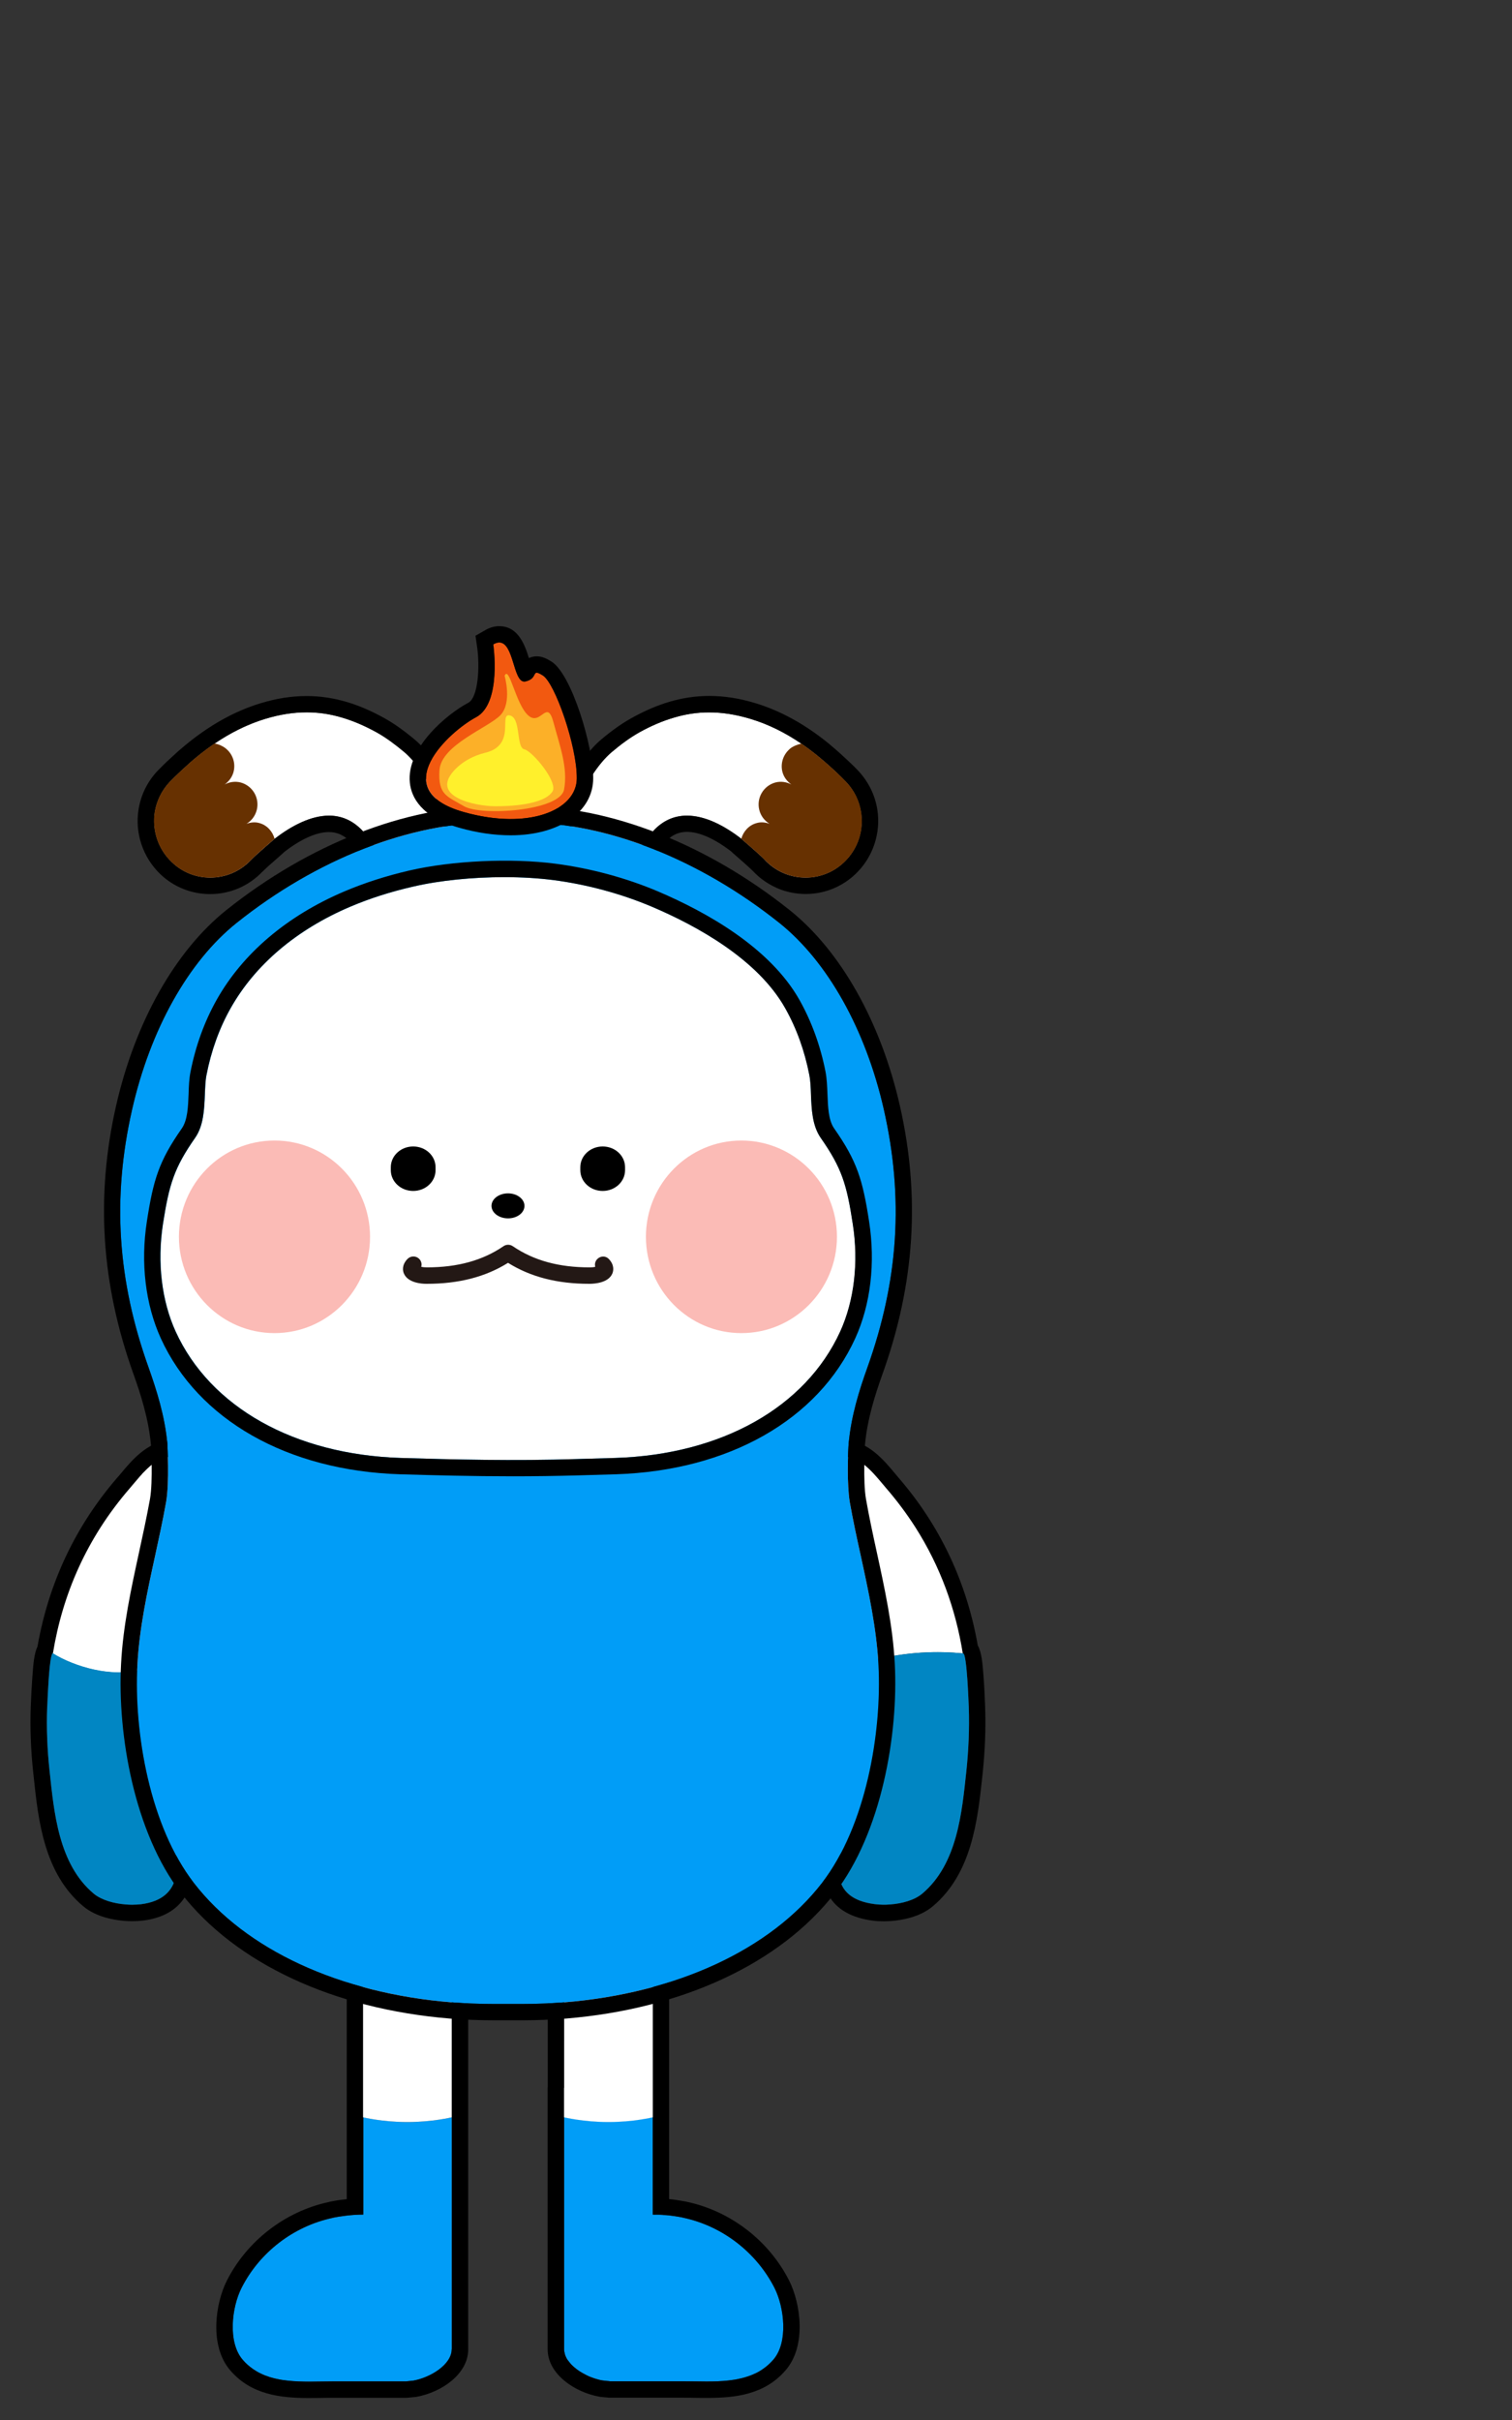 <?xml version="1.0" encoding="utf-8"?>
<!-- Generator: Adobe Illustrator 24.1.1, SVG Export Plug-In . SVG Version: 6.00 Build 0)  -->
<svg version="1.1" id="Layer_1" xmlns="http://www.w3.org/2000/svg" xmlns:xlink="http://www.w3.org/1999/xlink" x="0px" y="0px"
	 viewBox="0 0 150 240" style="enable-background:new 0 0 150 240;" xml:space="preserve">
<rect x="0" y="0" width="150" height="240" fill="#333333" stroke="none"/>
<g>
	<path d="M18,144.63c0.03,0.01,0.06,0.03,0.09,0.04C18.06,144.66,18.03,144.64,18,144.63z M18.09,144.67
		c0.24,0.1,0.44,0.23,0.61,0.39C18.54,144.9,18.33,144.77,18.09,144.67z M17.7,144.56c0.1,0.02,0.21,0.04,0.3,0.08
		C17.91,144.6,17.8,144.58,17.7,144.56z M17.04,144.48h-0.18c0.12,0,0.22,0.01,0.33,0.01C17.14,144.49,17.09,144.48,17.04,144.48z
		 M17.19,144.49c0.11,0.01,0.23,0.01,0.33,0.02C17.42,144.5,17.31,144.5,17.19,144.49z M17.52,144.52c0.06,0.01,0.12,0.03,0.18,0.04
		C17.64,144.54,17.59,144.53,17.52,144.52z"/>
	<path d="M17.79,179.13c-1.06-3.11-1.96-5.81-1.97-9.07c0-0.14-0.01-0.34-0.04-0.79c-0.03-0.55-0.07-1.28-0.1-2
		c0.16-2.67,0.6-5.21,1.31-7.57c0.09-0.3,0.42-1.06,0.77-1.87c2.28-5.24,4.35-10.59,2.53-13.36c-0.49-0.73-1.44-1.61-3.26-1.61
		c-0.08,0-0.16,0-0.24,0.01c-2.15,0.08-3.74,1.99-4.79,3.25c-0.13,0.16-0.25,0.3-0.37,0.43c-4.14,4.79-6.8,10.42-7.91,16.74
		c-0.34,0.71-0.42,1.77-0.51,3.04c-0.06,0.82-0.12,1.86-0.16,2.91c-0.08,2.15,0.01,4.36,0.25,6.58l0.05,0.47
		c0.45,4.24,1.02,9.52,4.92,12.77c1.29,1.08,3.09,1.36,4.06,1.44c0.25,0.02,0.51,0.03,0.77,0.03c0.38,0,0.74-0.02,1.09-0.06
		c1.93-0.24,3.33-1.03,4.16-2.35c1.05-1.65,1.08-3.94,0.08-7.02C18.22,180.42,18,179.78,17.79,179.13z M13.99,188.85
		c-0.28,0.03-0.58,0.05-0.89,0.05c-0.21,0-0.42-0.01-0.64-0.03c-1.16-0.09-2.38-0.43-3.15-1.06c-3.52-2.94-3.95-8.11-4.39-12.17
		c-0.23-2.1-0.32-4.22-0.24-6.34c0-0.03,0-0.08,0.01-0.14c0-0.05,0.01-0.1,0.01-0.17c0.04-0.98,0.16-3.76,0.39-4.71
		c0.03-0.12,0.06-0.21,0.08-0.27c0.01-0.01,0.03-0.03,0.03-0.04c0.01-0.01,0.02-0.01,0.03-0.01h0.01c0.01,0,0.01,0,0.01,0
		c0.95-5.83,3.33-11.41,7.62-16.37c0.12-0.14,0.25-0.29,0.38-0.45c0.2-0.24,0.42-0.5,0.64-0.75c0.08-0.08,0.16-0.17,0.23-0.26
		c0.08-0.08,0.16-0.17,0.25-0.25c0.08-0.09,0.16-0.17,0.25-0.25c0.67-0.64,1.43-1.14,2.25-1.17c0.06,0,0.12-0.01,0.18,0
		c0.37,0,0.69,0.05,0.97,0.15c0.29,0.1,0.52,0.25,0.7,0.43c2.5,2.51-2.69,12.29-3.26,14.16c-0.25,0.83-0.47,1.67-0.65,2.51
		c-0.27,1.26-0.47,2.52-0.59,3.79c-0.06,0.57-0.11,1.15-0.14,1.73c0.04,1.26,0.14,2.56,0.14,2.82c0.01,4.24,1.41,7.57,2.69,11.52
		C17.85,184.55,18.34,188.3,13.99,188.85z"/>
	<path style="fill:#FFFFFF;" d="M15.45,159.23c-0.25,0.83-0.47,1.67-0.65,2.51c-0.27,1.26-0.47,2.52-0.59,3.79
		c-0.01,0-0.01,0.01-0.02,0.01c-3.06,0.93-6.86-0.25-8.95-1.56c0.01,0,0.01,0,0.01,0c0.95-5.83,3.33-11.41,7.62-16.37
		c0.12-0.14,0.25-0.29,0.38-0.45c0.2-0.24,0.42-0.5,0.64-0.75c0.08-0.08,0.16-0.17,0.23-0.26c0.08-0.08,0.16-0.17,0.25-0.25
		c0.08-0.08,0.16-0.17,0.25-0.25c0.67-0.64,1.43-1.14,2.25-1.17c0.06,0,0.12-0.01,0.18,0c0.06,0,0.1,0.01,0.16,0.01
		c0.12,0.01,0.23,0.01,0.33,0.03c0.06,0.01,0.12,0.03,0.18,0.03c0.1,0.03,0.21,0.05,0.3,0.08c0.03,0.01,0.06,0.03,0.09,0.05
		c0.24,0.1,0.45,0.22,0.61,0.39C21.2,147.58,16.01,157.36,15.45,159.23z"/>
	<path style="fill:#0186C3;" d="M13.99,188.85c-0.28,0.03-0.58,0.05-0.89,0.05c-0.21,0-0.42-0.01-0.64-0.03
		c-1.16-0.09-2.38-0.43-3.15-1.06c-3.52-2.94-3.95-8.11-4.39-12.17c-0.23-2.1-0.32-4.22-0.24-6.34c0-0.03,0-0.08,0.01-0.14
		c0-0.05,0.01-0.1,0.01-0.17c0.04-0.98,0.16-3.76,0.39-4.71c0.03-0.12,0.06-0.21,0.08-0.27c0.01-0.01,0.03-0.03,0.03-0.04
		c0.01-0.01,0.02-0.01,0.03-0.01h0.01c2.09,1.3,5.89,2.49,8.95,1.56c0.01,0,0.01-0.01,0.02-0.01c-0.06,0.57-0.11,1.15-0.14,1.73
		c0.04,1.26,0.14,2.56,0.14,2.82c0.01,4.24,1.41,7.57,2.69,11.52C17.85,184.55,18.34,188.3,13.99,188.85z"/>
</g>
<g>
	<path d="M97.73,169.25c-0.02-0.47-0.06-1.71-0.15-2.89c-0.1-1.34-0.18-2.46-0.58-3.18c-1.1-6.27-3.74-11.87-7.86-16.63
		c-0.12-0.14-0.24-0.28-0.36-0.43c-1.05-1.26-2.64-3.17-4.79-3.25c-0.08-0.01-0.16-0.01-0.24-0.01c-1.82,0-2.78,0.88-3.26,1.61
		c-1.82,2.78,0.25,8.12,2.53,13.36c0.35,0.81,0.68,1.57,0.77,1.87c0.51,1.68,0.88,3.46,1.11,5.27c0.01,0.04,0.01,0.08,0.01,0.12
		c0.01,0.07,0.01,0.14,0.02,0.21c0.08,0.7,0.14,1.42,0.18,2.15c0.01,0.29,0.02,0.57,0.03,0.86c0.01,0.41,0.01,0.81,0.01,1.21
		c-0.06,3.87-0.86,7.59-2.44,11.36c-0.83,1.98-1.78,4.88-0.49,7.11c0.8,1.39,2.28,2.22,4.38,2.49c0.35,0.05,0.71,0.06,1.09,0.06
		c0.25,0,0.51-0.01,0.77-0.03c0.97-0.08,2.77-0.36,4.06-1.44c3.89-3.25,4.46-8.54,4.92-12.78l0.05-0.46
		C97.72,173.59,97.81,171.38,97.73,169.25z M95.87,175.64c-0.44,4.05-0.87,9.22-4.39,12.17c-0.77,0.64-1.98,0.97-3.15,1.06
		c-0.22,0.02-0.43,0.03-0.64,0.03c-0.31,0-0.61-0.02-0.89-0.05c-4.72-0.59-3.88-4.3-2.59-7.37c1.67-3.97,2.5-7.89,2.56-11.97
		c0-0.42,0.01-0.84-0.01-1.25c-0.01-0.3-0.01-0.6-0.03-0.9c-0.04-0.75-0.1-1.51-0.19-2.25c-0.01-0.11-0.01-0.22-0.03-0.34
		c0-0.02-0.01-0.05-0.01-0.06c-0.08-0.69-0.19-1.38-0.32-2.07c-0.08-0.43-0.18-0.86-0.27-1.29c-0.16-0.71-0.35-1.41-0.56-2.11
		c-0.56-1.87-5.74-11.64-3.26-14.16c0.09-0.09,0.2-0.18,0.31-0.25c0.08-0.05,0.17-0.08,0.25-0.12c0.05-0.02,0.09-0.05,0.14-0.06
		c0.09-0.03,0.19-0.05,0.29-0.07c0.06-0.01,0.12-0.03,0.19-0.04c0.1-0.01,0.22-0.02,0.33-0.02c0.11-0.01,0.21-0.02,0.33-0.01
		c1.64,0.07,3.04,2.02,4,3.13c1.07,1.24,2.02,2.52,2.86,3.83c2.52,3.93,4.03,8.17,4.73,12.53h-0.02v0.01h0.06
		c0.36,0.04,0.53,4.86,0.55,5.33C96.18,171.42,96.09,173.54,95.87,175.64z"/>
	<path style="fill:#FFFFFF;" d="M95.51,163.97h-0.02c-2.36-0.23-5.61-0.2-8.99,0.73c-0.08-0.69-0.19-1.38-0.32-2.07
		c-0.08-0.43-0.18-0.86-0.27-1.29c-0.16-0.71-0.35-1.41-0.56-2.11c-0.56-1.87-5.74-11.64-3.26-14.16c0.37-0.37,0.91-0.58,1.67-0.58
		h0.18c1.64,0.07,3.04,2.02,4,3.13c1.07,1.24,2.02,2.52,2.86,3.83C93.3,155.37,94.81,159.6,95.51,163.97z"/>
	<path style="fill:#FFFFFF;" d="M82.79,144.63c0.09-0.03,0.19-0.05,0.29-0.07C82.98,144.58,82.88,144.6,82.79,144.63z"/>
	<path style="fill:#FFFFFF;" d="M83.07,144.56c0.06-0.01,0.12-0.03,0.19-0.04C83.2,144.53,83.14,144.55,83.07,144.56z"/>
	<path style="fill:#FFFFFF;" d="M83.92,144.48c-0.12,0-0.22,0.01-0.33,0.01c0.05,0,0.1-0.01,0.16-0.01H83.92z"/>
	<path style="fill:#FFFFFF;" d="M83.26,144.52c0.1-0.01,0.22-0.02,0.33-0.02C83.48,144.5,83.37,144.5,83.26,144.52z"/>
	<path style="fill:#FFFFFF;" d="M82.08,145.07c0.09-0.09,0.2-0.18,0.31-0.25C82.28,144.89,82.18,144.97,82.08,145.07z"/>
	<path style="fill:#FFFFFF;" d="M82.65,144.7c0.05-0.02,0.09-0.05,0.14-0.06C82.74,144.65,82.7,144.67,82.65,144.7z"/>
	<path style="fill:#FFFFFF;" d="M82.4,144.82c0.08-0.05,0.17-0.08,0.25-0.12C82.56,144.73,82.47,144.77,82.4,144.82z"/>
	<path style="fill:#0186C3;" d="M95.87,175.64c-0.44,4.05-0.87,9.22-4.39,12.17c-0.77,0.64-1.98,0.97-3.15,1.06
		c-0.54,0.05-1.06,0.03-1.53-0.03c-4.72-0.59-3.88-4.3-2.59-7.37c1.73-4.13,2.58-8.21,2.58-12.45c0-0.36-0.01-0.71-0.02-1.07
		c-0.01-0.32-0.03-0.65-0.05-0.97c-0.03-0.4-0.06-0.8-0.1-1.21c-0.03-0.36-0.08-0.71-0.12-1.07c3.39-0.93,6.65-0.96,9.01-0.73
		c0.01,0.01,0.03,0.01,0.05,0.01c0.36,0.04,0.53,4.86,0.55,5.33C96.18,171.42,96.09,173.54,95.87,175.64z"/>
</g>
<g>
	<path style="fill:#FFFFFF;" d="M83.77,85.49c-1.08,1.04-2.46,1.55-3.84,1.55c-1.47,0-2.93-0.58-4.03-1.73c0,0-0.01-0.01-0.01-0.01
		c-0.62-0.65-2.35-2.09-2.35-2.12c-1.63-1.26-3.55-2.29-5.39-2.29c-1.12,0-2.2,0.38-3.17,1.34c-1.27,1.25-3.24,5.05-5.43,5.05
		c-0.43,0-0.87-0.14-1.31-0.48c-3.75-2.85-0.24-9.98,2.48-12.24c0.84-0.71,1.75-1.39,2.71-1.93c1.17-0.65,2.32-1.14,3.46-1.47
		c1.14-0.34,2.28-0.51,3.46-0.51c1.32,0,2.67,0.21,4.12,0.65c1.8,0.54,3.46,1.39,5.01,2.44c1.09,0.74,2.11,1.58,3.08,2.47
		c0.74,0.67,1.23,1.18,1.41,1.37c0.79,0.84,1.27,1.87,1.44,2.93C85.72,82.28,85.16,84.16,83.77,85.49z"/>
	<path d="M87.03,80.25c-0.23-1.42-0.88-2.72-1.86-3.78c-0.25-0.27-0.78-0.8-1.52-1.47c-0.48-0.45-0.97-0.87-1.45-1.27
		c-2.32-1.89-4.76-3.24-7.25-3.99c-1.6-0.49-3.11-0.72-4.59-0.72c-1.32,0-2.61,0.19-3.92,0.57c-1.23,0.36-2.47,0.89-3.78,1.62
		c-0.92,0.51-1.87,1.17-2.97,2.09c-2.32,1.93-4.78,6.31-4.7,10.03c0.04,2.01,0.82,3.66,2.27,4.75c0.71,0.54,1.48,0.81,2.29,0.81
		c2.39,0,4.11-2.32,5.49-4.17c0.42-0.56,0.8-1.08,1.08-1.35c0.6-0.59,1.25-0.87,2.03-0.87c1.22,0,2.74,0.67,4.4,1.95
		c0.13,0.13,0.28,0.26,0.43,0.39c0.48,0.42,1.38,1.2,1.74,1.57c0.01,0.01,0.01,0.01,0.01,0.01c0.56,0.59,1.2,1.07,1.9,1.43
		c0.16,0.08,0.31,0.16,0.47,0.23c0.88,0.38,1.84,0.58,2.83,0.58c1.86,0,3.62-0.71,4.96-2C86.61,85.01,87.41,82.61,87.03,80.25z
		 M75.89,85.3c-0.62-0.65-2.35-2.09-2.35-2.12c-1.63-1.26-3.55-2.29-5.39-2.29c-1.12,0-2.2,0.38-3.17,1.34
		c-1.27,1.25-3.24,5.05-5.43,5.05c-0.43,0-0.87-0.14-1.31-0.48c-3.75-2.85-0.24-9.98,2.48-12.24c0.84-0.71,1.75-1.39,2.71-1.93
		c1.17-0.65,2.32-1.14,3.46-1.47c1.14-0.34,2.28-0.51,3.46-0.51c1.32,0,2.67,0.21,4.12,0.65c1.8,0.54,3.46,1.39,5.01,2.44
		c1.09,0.74,2.11,1.58,3.08,2.47c0.74,0.67,1.23,1.18,1.41,1.37c0.79,0.84,1.27,1.87,1.44,2.93c0.29,1.77-0.27,3.65-1.66,4.98
		c-1.08,1.04-2.46,1.55-3.84,1.55c-1.47,0-2.93-0.58-4.03-1.73C75.9,85.31,75.89,85.31,75.89,85.3z"/>
	<path style="fill:#673101;" d="M83.77,85.49c-1.08,1.04-2.46,1.55-3.84,1.55c-1.47,0-2.93-0.58-4.03-1.73c0,0-0.01-0.01-0.01-0.01
		c-0.62-0.65-2.35-2.09-2.35-2.12c0.21-0.73,0.76-1.36,1.55-1.56c0.43-0.12,0.86-0.06,1.26,0.08c-0.49-0.29-0.87-0.77-1.02-1.36
		c-0.31-1.2,0.41-2.42,1.6-2.74c0.55-0.14,1.1-0.05,1.58,0.2c-0.42-0.3-0.75-0.72-0.89-1.25c-0.21-0.84,0.08-1.68,0.67-2.22
		c0,0,0.32-0.38,1.21-0.58c1.09,0.74,2.11,1.58,3.08,2.47c0.74,0.67,1.23,1.18,1.41,1.37c0.79,0.84,1.27,1.87,1.44,2.93
		C85.72,82.28,85.16,84.16,83.77,85.49z"/>
</g>
<g>
	<path style="fill:#FFFFFF;" d="M42.55,86.8c-0.45,0.34-0.88,0.48-1.31,0.48c-2.2,0-4.16-3.81-5.43-5.05
		c-0.97-0.95-2.05-1.34-3.17-1.34c-1.83,0-3.75,1.03-5.39,2.29c0,0.03-1.73,1.47-2.35,2.12c-0.01,0.01-0.01,0.01-0.01,0.01
		c-1.1,1.15-2.56,1.73-4.03,1.73c-1.38,0-2.76-0.51-3.83-1.55c-1.39-1.33-1.95-3.21-1.67-4.98c0.18-1.06,0.66-2.08,1.44-2.93
		c0.19-0.19,0.68-0.7,1.42-1.37c2.33-2.17,5.03-3.98,8.08-4.91c1.45-0.44,2.81-0.65,4.13-0.65c1.17,0,2.32,0.17,3.46,0.51
		c1.14,0.33,2.28,0.82,3.46,1.47c0.97,0.54,1.87,1.22,2.72,1.93C42.79,76.82,46.29,83.95,42.55,86.8z"/>
	<path d="M41.1,73.31c-1.11-0.92-2.05-1.58-2.97-2.09c-1.31-0.73-2.56-1.26-3.79-1.62c-1.31-0.38-2.59-0.57-3.92-0.57
		c-1.49,0-2.99,0.23-4.59,0.72c-2.57,0.78-5.08,2.19-7.48,4.18c-0.42,0.34-0.84,0.71-1.25,1.1c-0.72,0.65-1.24,1.18-1.49,1.44
		c-0.99,1.06-1.63,2.36-1.86,3.78c-0.39,2.36,0.42,4.76,2.13,6.42c1.34,1.29,3.11,2,4.96,2c1.98,0,3.83-0.79,5.2-2.23
		c0,0,0.01-0.01,0.01-0.01h0.01c0.27-0.28,0.84-0.79,1.32-1.2c0.16-0.14,0.3-0.27,0.42-0.37c0.15-0.13,0.29-0.26,0.43-0.39
		c1.66-1.28,3.18-1.95,4.4-1.95c0.78,0,1.43,0.28,2.04,0.87c0.27,0.27,0.66,0.79,1.07,1.34c1.38,1.86,3.11,4.18,5.49,4.18
		c0.81,0,1.58-0.27,2.29-0.81c1.44-1.1,2.22-2.74,2.27-4.75C45.87,79.62,43.42,75.24,41.1,73.31z M42.55,86.8
		c-0.45,0.34-0.88,0.48-1.31,0.48c-2.2,0-4.16-3.81-5.43-5.05c-0.97-0.95-2.05-1.34-3.17-1.34c-1.83,0-3.75,1.03-5.39,2.29
		c0,0.03-1.73,1.47-2.35,2.12c-0.01,0.01-0.01,0.01-0.01,0.01c-1.1,1.15-2.56,1.73-4.03,1.73c-1.38,0-2.76-0.51-3.83-1.55
		c-1.39-1.33-1.95-3.21-1.67-4.98c0.18-1.06,0.66-2.08,1.44-2.93c0.19-0.19,0.68-0.7,1.42-1.37c0.96-0.9,1.98-1.73,3.07-2.47
		c1.54-1.05,3.22-1.9,5.01-2.45c1.45-0.44,2.81-0.65,4.13-0.65c1.17,0,2.32,0.17,3.46,0.51c1.14,0.33,2.28,0.82,3.46,1.47
		c0.97,0.54,1.87,1.22,2.72,1.93C42.79,76.82,46.29,83.95,42.55,86.8z"/>
	<path style="fill:#673101;" d="M27.24,83.18c0,0.03-1.73,1.47-2.35,2.12c-0.01,0.01-0.01,0.01-0.01,0.01
		c-1.1,1.15-2.56,1.73-4.03,1.73c-1.38,0-2.76-0.51-3.83-1.55c-1.39-1.33-1.95-3.21-1.67-4.98c0.18-1.06,0.66-2.08,1.44-2.93
		c0.19-0.19,0.68-0.7,1.42-1.37c0.96-0.9,1.98-1.73,3.07-2.47c0.1,0.01,0.2,0.04,0.28,0.06h0.01c0.01,0.01,0.01,0.01,0.02,0.01
		c0.18,0.05,0.29,0.1,0.34,0.13c0.97,0.44,1.52,1.53,1.24,2.61c-0.14,0.53-0.47,0.95-0.88,1.25c0.47-0.25,1.02-0.34,1.58-0.2
		c1.19,0.32,1.91,1.54,1.6,2.74c-0.16,0.6-0.53,1.07-1.02,1.36c0.4-0.14,0.83-0.2,1.26-0.08C26.48,81.82,27.04,82.45,27.24,83.18z"
		/>
</g>
<path d="M34.25,219.74c0.57-0.06,1.1-0.08,1.59-0.08h0.19v-0.03C35.48,219.62,34.89,219.65,34.25,219.74z M28.5,236.1
	c1.48,0.17,3.03,0.08,4.44,0.08c-0.75,0-1.52,0.02-2.32,0.02C29.92,236.19,29.21,236.18,28.5,236.1z"/>
<g>
	<path style="fill-rule:evenodd;clip-rule:evenodd;fill:#019DF7;" d="M44.81,209.98v23.01c0,1.52-2.1,2.8-3.79,3.11l-0.75,0.08
		h-7.32c-1.41,0-2.96,0.09-4.44-0.08c-0.08-0.01-0.16-0.02-0.23-0.03c-0.2-0.02-0.4-0.05-0.59-0.09c-0.64-0.12-1.25-0.3-1.82-0.58
		c-0.26-0.12-0.51-0.27-0.76-0.44c-0.36-0.25-0.71-0.55-1.02-0.91c-1.52-1.74-1.1-5.23-0.13-7.14c1.78-3.52,5.14-6.11,9-6.94
		c0,0,0.18-0.05,0.21-0.05c0.25-0.05,0.5-0.09,0.74-0.12c0.12-0.01,0.23-0.03,0.35-0.05c0.64-0.08,1.23-0.12,1.78-0.12v-9.65
		c0,0,1.89,0.47,4.39,0.47C42.92,210.45,44.81,209.98,44.81,209.98z"/>
	<path d="M39.06,179.92c-2.57,0-4.66,2.09-4.66,4.66v33.52c-0.52,0.05-1.02,0.12-1.55,0.23c-0.03,0-0.05,0.01-0.07,0.01l-0.2,0.05
		c-4.29,0.93-8.07,3.84-10.07,7.78c-1.14,2.24-1.78,6.5,0.36,8.94c2.08,2.39,4.96,2.71,7.77,2.71c0.41,0,0.82-0.01,1.22-0.01
		c0.37-0.01,0.74-0.01,1.1-0.01h7.32c0.06,0,0.11-0.01,0.17-0.01l0.75-0.07c0.05-0.01,0.08-0.01,0.13-0.02
		c2.48-0.45,5.12-2.26,5.12-4.71v-48.41C46.43,181.32,40.84,179.92,39.06,179.92z M44.81,232.98c0,1.52-2.1,2.8-3.79,3.11
		l-0.75,0.08h-7.32c-1.41,0-2.96,0.09-4.44-0.08c-0.08-0.01-0.16-0.02-0.23-0.03c-0.2-0.02-0.4-0.05-0.59-0.09
		c-0.64-0.12-1.25-0.3-1.82-0.58c-0.26-0.12-0.51-0.27-0.76-0.44c-0.36-0.25-0.71-0.55-1.02-0.91c-1.52-1.74-1.1-5.23-0.13-7.14
		c1.78-3.52,5.14-6.11,9-6.94c0,0,0.18-0.05,0.21-0.05c0.25-0.05,0.5-0.09,0.74-0.12c0.12-0.01,0.23-0.03,0.35-0.05
		c0.64-0.08,1.23-0.12,1.78-0.12v-35.05c0-1.68,1.36-3.04,3.04-3.04c1.67,0,5.75,1.36,5.75,3.04V232.98z"/>
	<path style="fill:#FFFFFF;" d="M44.81,184.58v25.4c0,0-1.89,0.47-4.4,0.47c-2.5,0-4.39-0.47-4.39-0.47v-25.4
		c0-1.68,1.36-3.04,3.04-3.04C40.73,181.54,44.81,182.9,44.81,184.58z"/>
</g>
<path style="fill:#FFFFFF;" d="M55.97,184.58c0-0.21,0.06-0.42,0.18-0.62C56.04,184.16,55.98,184.37,55.97,184.58l0.01,22.49h-0.01
	V184.58z"/>
<path style="fill:#FFFFFF;" d="M56.49,183.53c-0.14,0.14-0.25,0.29-0.34,0.43C56.23,183.81,56.35,183.67,56.49,183.53z"/>
<g>
	<path style="fill-rule:evenodd;clip-rule:evenodd;fill:#019DF7;" d="M76.71,234.03c-0.32,0.36-0.66,0.67-1.02,0.91
		c-0.25,0.17-0.49,0.31-0.75,0.44h-0.01c-0.27,0.13-0.54,0.23-0.81,0.32c-0.33,0.11-0.67,0.19-1.01,0.26
		c-0.19,0.03-0.39,0.06-0.59,0.09c-0.08,0.01-0.16,0.02-0.23,0.03c-1.48,0.17-3.03,0.08-4.44,0.08h-7.32l-0.75-0.08
		c-0.21-0.03-0.43-0.09-0.66-0.16c-0.11-0.03-0.22-0.07-0.33-0.11c-0.1-0.04-0.21-0.08-0.32-0.12c-0.12-0.06-0.25-0.11-0.37-0.18
		c-0.09-0.05-0.19-0.1-0.28-0.15c-0.42-0.23-0.79-0.51-1.1-0.82c-0.08-0.08-0.15-0.16-0.21-0.24c-0.06-0.07-0.12-0.16-0.18-0.23
		c0-0.01-0.01-0.01-0.01-0.01c-0.06-0.08-0.11-0.17-0.15-0.26c-0.03-0.06-0.06-0.12-0.08-0.18c-0.02-0.05-0.04-0.1-0.05-0.16
		c-0.02-0.06-0.03-0.14-0.05-0.21c-0.02-0.09-0.03-0.18-0.03-0.28v-23.01c0,0,1.89,0.47,4.4,0.47c2.51,0,4.4-0.47,4.4-0.47v9.65
		c0.54-0.01,1.14,0.03,1.78,0.12c0.34,0.04,0.7,0.1,1.08,0.17c0.04,0.01,0.21,0.05,0.21,0.05c3.85,0.83,7.21,3.43,9,6.94
		C77.8,228.8,78.23,232.29,76.71,234.03z"/>
	<path d="M67.84,236.18c1.41,0,2.96,0.09,4.44-0.08c-0.7,0.08-1.41,0.1-2.13,0.1C69.36,236.19,68.58,236.18,67.84,236.18z
		 M64.76,219.65h0.19c0.49,0,1.02,0.03,1.59,0.08c-0.64-0.08-1.24-0.12-1.78-0.12V219.65z M59.77,236.1
		c-0.21-0.04-0.43-0.09-0.66-0.16C59.34,236.01,59.56,236.06,59.77,236.1z"/>
	<path d="M78.28,226.16c-2-3.94-5.78-6.86-10.1-7.79l-0.18-0.04c-0.03-0.01-0.05-0.01-0.07-0.01c-0.53-0.1-1.03-0.18-1.55-0.23
		v-33.52c0-2.57-2.09-4.66-4.66-4.66c-1.78,0-7.38,1.4-7.38,4.66v22.41c-0.01,0.03-0.01,0.05-0.01,0.08v25.92
		c0,2.45,2.65,4.26,5.13,4.71c0.05,0.01,0.08,0.01,0.13,0.02l0.75,0.07c0.05,0.01,0.11,0.01,0.16,0.01h7.32c0.36,0,0.73,0,1.1,0.01
		c0.4,0.01,0.8,0.01,1.22,0.01c2.8,0,5.69-0.32,7.77-2.71C80.06,232.66,79.42,228.4,78.28,226.16z M76.71,234.03
		c-0.32,0.36-0.66,0.67-1.02,0.91c-0.24,0.18-0.49,0.32-0.75,0.44h-0.01c-0.27,0.13-0.54,0.24-0.81,0.32
		c-0.33,0.11-0.67,0.19-1.01,0.26c-0.19,0.04-0.4,0.07-0.59,0.09c-0.08,0.01-0.16,0.02-0.23,0.03c-1.48,0.17-3.03,0.08-4.44,0.08
		h-7.32l-0.75-0.08c-0.21-0.03-0.43-0.09-0.66-0.16c-0.11-0.03-0.22-0.07-0.33-0.11c-0.1-0.04-0.21-0.08-0.32-0.12
		c-0.12-0.06-0.25-0.11-0.37-0.18c-0.09-0.05-0.19-0.1-0.28-0.15c-0.42-0.23-0.79-0.51-1.1-0.82c-0.08-0.08-0.15-0.16-0.21-0.24
		c-0.06-0.07-0.12-0.16-0.18-0.23c0-0.01-0.01-0.01-0.01-0.01c-0.06-0.08-0.11-0.17-0.15-0.26c-0.03-0.06-0.06-0.12-0.08-0.18
		c-0.02-0.05-0.04-0.1-0.05-0.16c-0.02-0.06-0.03-0.14-0.05-0.21c-0.02-0.09-0.03-0.18-0.03-0.28v-25.92h0.01v-22.49
		c0-0.21,0.06-0.42,0.18-0.62c0.09-0.14,0.2-0.29,0.34-0.43c1.15-1.16,3.92-1.99,5.23-1.99c1.67,0,3.04,1.36,3.04,3.04v35.05
		c0.54-0.01,1.14,0.03,1.78,0.12c0.34,0.04,0.7,0.1,1.08,0.17c0.04,0.01,0.21,0.05,0.21,0.05c3.85,0.83,7.21,3.43,9,6.94
		C77.8,228.8,78.23,232.29,76.71,234.03z"/>
	<path style="fill:#FFFFFF;" d="M64.76,184.58v25.4c0,0-1.89,0.47-4.4,0.47c-2.5,0-4.4-0.47-4.4-0.47v-2.91h0.01v-22.49
		c0-0.21,0.06-0.42,0.18-0.62c0.09-0.14,0.2-0.29,0.34-0.43c1.15-1.16,3.92-1.99,5.23-1.99C63.4,181.54,64.76,182.9,64.76,184.58z"
		/>
</g>
<g>
	<path style="fill-rule:evenodd;clip-rule:evenodd;fill:#019DF7;" d="M87.15,165.12c0.35,6.71-1.25,16-5.61,21.63
		c-5.12,6.61-14.43,10.92-25.54,11.83c-1.32,0.1-2.76,0.16-4.16,0.16h-2.9c-1.4,0-2.83-0.06-4.16-0.16
		c-11.11-0.91-20.43-5.22-25.54-11.83c-4.37-5.63-5.97-14.93-5.61-21.63c0.19-3.63,0.98-7.27,1.75-10.79
		c0.38-1.76,0.78-3.57,1.1-5.38c0.34-1.95,0.12-5.62,0.12-5.8c-0.25-2.74-1.08-5.32-1.84-7.47c-3.12-8.7-3.65-16.85-1.66-25.62
		c1.8-7.95,5.58-14.7,10.37-18.53c7.95-6.35,17.2-9.94,25.39-9.96l1.54-0.01l1.55,0.01H52c8.16,0,17.38,3.63,25.32,9.96
		c4.79,3.83,8.57,10.58,10.37,18.53c1.98,8.77,1.46,16.91-1.66,25.62c-0.77,2.15-1.59,4.73-1.84,7.5c-0.01,0.08-0.08,1.28-0.08,2.65
		c0,1.08,0.05,2.26,0.19,3.12c0.32,1.8,0.71,3.62,1.1,5.37C86.17,157.84,86.97,161.49,87.15,165.12z"/>
	<path d="M86.99,153.97c-0.38-1.74-0.77-3.54-1.08-5.31c-0.31-1.76-0.1-5.36-0.1-5.37c0.23-2.56,1.02-5.01,1.76-7.08
		c3.18-8.89,3.74-17.57,1.71-26.52c-1.88-8.3-5.87-15.39-10.94-19.43C70.12,83.7,60.53,79.95,52,79.95h-0.07l-1.54-0.01l-1.54,0.01
		h-0.07c-8.52,0-18.12,3.76-26.33,10.31c-5.07,4.05-9.06,11.13-10.94,19.43c-2.03,8.96-1.47,17.64,1.71,26.52
		c0.74,2.06,1.52,4.51,1.75,7.05c0.01,0.04,0.22,3.64-0.09,5.4c-0.32,1.76-0.71,3.57-1.09,5.31c-0.78,3.59-1.59,7.3-1.78,11.06
		c-0.37,7.01,1.33,16.75,5.95,22.71c5.4,6.97,15.13,11.51,26.69,12.45c1.37,0.11,2.85,0.17,4.29,0.17h2.9
		c1.44,0,2.93-0.06,4.29-0.17c11.56-0.95,21.29-5.48,26.69-12.45c4.62-5.96,6.31-15.7,5.95-22.71
		C88.58,161.27,87.77,157.56,86.99,153.97z M51.84,198.74h-2.9c-1.4,0-2.83-0.06-4.16-0.16c-11.11-0.91-20.43-5.22-25.54-11.83
		c-4.37-5.63-5.97-14.93-5.61-21.63c0.19-3.63,0.98-7.27,1.75-10.79c0.38-1.76,0.78-3.57,1.1-5.38c0.34-1.95,0.12-5.62,0.12-5.8
		c-0.25-2.74-1.08-5.32-1.84-7.47c-3.12-8.7-3.65-16.85-1.66-25.62c1.8-7.95,5.58-14.7,10.37-18.53c7.95-6.35,17.2-9.94,25.39-9.96
		l1.54-0.01l1.55,0.01H52c8.16,0,17.38,3.63,25.32,9.96c4.79,3.83,8.57,10.58,10.37,18.53c1.98,8.77,1.46,16.91-1.66,25.62
		c-0.77,2.15-1.59,4.73-1.84,7.5c-0.01,0.08-0.08,1.28-0.08,2.65c0,1.08,0.05,2.26,0.19,3.12c0.32,1.8,0.71,3.62,1.1,5.37
		c0.77,3.53,1.56,7.17,1.75,10.8c0.35,6.71-1.25,16-5.61,21.63c-5.12,6.61-14.43,10.92-25.54,11.83
		C54.68,198.68,53.24,198.74,51.84,198.74z"/>
</g>
<g>
	<path style="fill-rule:evenodd;clip-rule:evenodd;fill:#FFFFFF;" d="M83.37,132.05c-3.44,7.52-11.78,12.21-22.32,12.54l-3.79,0.11
		c-6.26,0.19-12.36,0.05-17.51-0.11c-10.54-0.34-18.89-5.03-22.32-12.54c-1.39-3.06-1.84-6.84-1.26-10.65
		c0.62-3.96,1.11-5.57,3.19-8.55c0.85-1.21,0.91-2.85,0.97-4.29c0.03-0.71,0.05-1.38,0.16-1.94c0.47-2.42,1.28-4.66,2.4-6.64
		c2.43-4.31,6.54-7.8,11.89-10.07c1.91-0.81,4-1.48,6.2-1.98c2.65-0.62,5.94-0.94,9.07-0.94c1.71,0,3.37,0.1,4.86,0.29
		c3.35,0.44,6.71,1.35,9.74,2.63c4.55,1.93,10.54,5.25,13.25,10.07c1.12,1.98,1.93,4.22,2.4,6.64c0.11,0.56,0.14,1.23,0.16,1.94
		c0.06,1.44,0.12,3.07,0.97,4.29c2.08,2.98,2.58,4.59,3.18,8.55C85.21,125.2,84.76,128.99,83.37,132.05z"/>
	<path d="M86.22,121.14c-0.64-4.18-1.21-6-3.46-9.22c-0.58-0.82-0.62-2.15-0.67-3.42c-0.03-0.75-0.06-1.51-0.19-2.2
		c-0.51-2.59-1.38-4.98-2.58-7.12c-2.94-5.22-9.25-8.73-14.03-10.77c-3.16-1.34-6.67-2.29-10.16-2.75
		c-4.42-0.58-10.26-0.31-14.51,0.67c-2.29,0.53-4.47,1.23-6.47,2.08c-5.68,2.42-10.07,6.14-12.67,10.77
		c-1.2,2.14-2.07,4.53-2.58,7.12c-0.14,0.69-0.17,1.45-0.19,2.2c-0.05,1.27-0.1,2.59-0.68,3.42c-2.25,3.22-2.82,5.05-3.46,9.22
		c-0.64,4.12-0.14,8.23,1.38,11.58c3.7,8.1,12.58,13.14,23.75,13.49c3.39,0.1,7.2,0.2,11.2,0.2c2.1,0,4.24-0.03,6.41-0.09l3.79-0.11
		c11.18-0.36,20.06-5.4,23.75-13.49C86.37,129.38,86.86,125.26,86.22,121.14z M39.74,144.59c-10.54-0.34-18.89-5.03-22.32-12.54
		c-1.39-3.06-1.84-6.84-1.26-10.65c0.62-3.96,1.11-5.57,3.19-8.55c0.85-1.21,0.91-2.85,0.97-4.29c0.03-0.71,0.05-1.38,0.16-1.94
		c0.47-2.42,1.28-4.66,2.4-6.64c2.43-4.31,6.54-7.8,11.89-10.07c1.91-0.81,4-1.48,6.2-1.98c2.65-0.62,5.94-0.94,9.07-0.94
		c1.71,0,3.37,0.1,4.86,0.29c3.35,0.44,6.71,1.35,9.74,2.63c4.55,1.93,10.54,5.25,13.25,10.07c1.12,1.98,1.93,4.22,2.4,6.64
		c0.11,0.56,0.14,1.23,0.16,1.94c0.06,1.44,0.12,3.07,0.97,4.29c2.08,2.98,2.58,4.59,3.18,8.55c0.59,3.81,0.14,7.59-1.25,10.65
		c-3.44,7.52-11.78,12.21-22.32,12.54l-3.79,0.11C50.99,144.9,44.89,144.75,39.74,144.59z"/>
	<path style="fill-rule:evenodd;clip-rule:evenodd;fill:#FBBBB6;" d="M36.71,122.66c0,5.27-4.25,9.55-9.48,9.55
		s-9.48-4.28-9.48-9.55c0-5.27,4.24-9.55,9.48-9.55S36.71,117.39,36.71,122.66"/>
	<path style="fill-rule:evenodd;clip-rule:evenodd;fill:#FBBBB6;" d="M83.03,122.66c0,5.27-4.25,9.55-9.48,9.55
		c-5.23,0-9.47-4.28-9.47-9.55c0-5.27,4.24-9.55,9.47-9.55C78.78,113.12,83.03,117.39,83.03,122.66"/>
</g>
<g>
	<path style="fill-rule:evenodd;clip-rule:evenodd;" d="M52.03,119.59c0,0.69-0.73,1.24-1.63,1.24c-0.91,0-1.64-0.56-1.64-1.24
		c0-0.68,0.73-1.24,1.64-1.24C51.3,118.35,52.03,118.91,52.03,119.59"/>
	<path style="fill-rule:evenodd;clip-rule:evenodd;" d="M59.79,118.11L59.79,118.11c-1.23,0-2.22-0.92-2.22-2.06v-0.29
		c0-1.14,0.99-2.06,2.22-2.06c1.23,0,2.22,0.92,2.22,2.06v0.29C62.01,117.19,61.02,118.11,59.79,118.11"/>
	<path style="fill-rule:evenodd;clip-rule:evenodd;" d="M40.99,118.11L40.99,118.11c-1.23,0-2.22-0.92-2.22-2.06v-0.29
		c0-1.14,0.99-2.06,2.22-2.06c1.23,0,2.22,0.92,2.22,2.06v0.29C43.21,117.19,42.22,118.11,40.99,118.11"/>
	<path style="fill:#231815;" d="M58.45,127.32c-3.17,0-5.81-0.68-8.05-2.08c-2.24,1.4-4.89,2.08-8.05,2.08c-0.03,0-0.05,0-0.08,0
		c-0.41,0-1.8-0.08-2.2-1.02c-0.1-0.22-0.25-0.81,0.35-1.44c0.31-0.32,0.82-0.34,1.15-0.03c0.23,0.22,0.3,0.53,0.22,0.81
		c0.15,0.03,0.35,0.05,0.56,0.05c3.05,0,5.54-0.69,7.6-2.1c0.28-0.19,0.64-0.19,0.92,0c2.08,1.42,4.59,2.11,7.67,2.1
		c0.2,0,0.37-0.02,0.51-0.05c-0.07-0.28,0-0.58,0.22-0.79c0.32-0.31,0.82-0.32,1.13,0.01c0.6,0.63,0.44,1.22,0.35,1.44
		c-0.4,0.94-1.78,1.01-2.2,1.02C58.5,127.32,58.47,127.32,58.45,127.32z M59.24,126.02L59.24,126.02L59.24,126.02z"/>
</g>
<g>
	<path style="fill:#F25910;" d="M48.93,63.9c0,0,0.86,5.86-1.72,7.23c-2.59,1.37-8.99,7.18-1.25,9.39
		c6.44,1.84,11.26-0.15,11.26-3.35c0-3.2-2.16-9.43-3.38-10.19s-0.35,0.29-1.72,0.59C50.75,67.89,51.07,62.69,48.93,63.9z"/>
	<path d="M49.53,63.72c1.44,0,1.37,3.88,2.48,3.88c0.04,0,0.07,0,0.11-0.01c1.02-0.23,0.8-0.87,1.13-0.87c0.11,0,0.29,0.08,0.6,0.27
		c1.22,0.76,3.38,6.99,3.38,10.19c0,2.35-2.61,4.05-6.56,4.05c-1.42,0-3-0.22-4.7-0.7c-7.75-2.21-1.34-8.02,1.25-9.39
		c2.59-1.37,1.72-7.23,1.72-7.23C49.16,63.78,49.36,63.72,49.53,63.72 M49.53,62.1L49.53,62.1c-0.47,0-0.94,0.13-1.4,0.4l-0.96,0.55
		l0.16,1.09c0.28,1.93,0.13,5.03-0.88,5.56c-2.05,1.08-6.16,4.45-5.79,7.93c0.15,1.44,1.12,3.38,4.86,4.45
		c1.78,0.51,3.51,0.76,5.15,0.76c4.82,0,8.18-2.33,8.18-5.67c0-3.14-2.13-10.3-4.14-11.56c-0.5-0.31-0.93-0.52-1.46-0.52
		c-0.2,0-0.48,0.03-0.78,0.17C52.09,64.04,51.44,62.1,49.53,62.1L49.53,62.1z"/>
	<path style="fill:#FCB028;" d="M50.06,67.02c0,0,0.78,2.68-0.43,3.92c-1.21,1.24-5.86,2.94-6.03,5.43s0.78,2.61,2.44,3.59
		c1.66,0.98,9.52,0.49,9.92-1.66c0.4-2.15-0.42-4.31-1.06-6.69s-1.26,0.47-2.51-0.67C51.14,69.8,50.52,65.94,50.06,67.02z"/>
	<path style="fill:#FFF02C;" d="M52.01,74.31c-0.83-0.19-0.3-3.13-1.44-3.36c-1.13-0.23,0.68,2.95-2.42,3.7
		c-1.2,0.29-2.34,0.9-3.16,1.83c-2.26,2.57,2.19,3.46,4.09,3.48c1.37,0.01,4.83-0.11,5.72-1.45C55.41,77.6,52.84,74.5,52.01,74.31z"
		/>
</g>
</svg>
